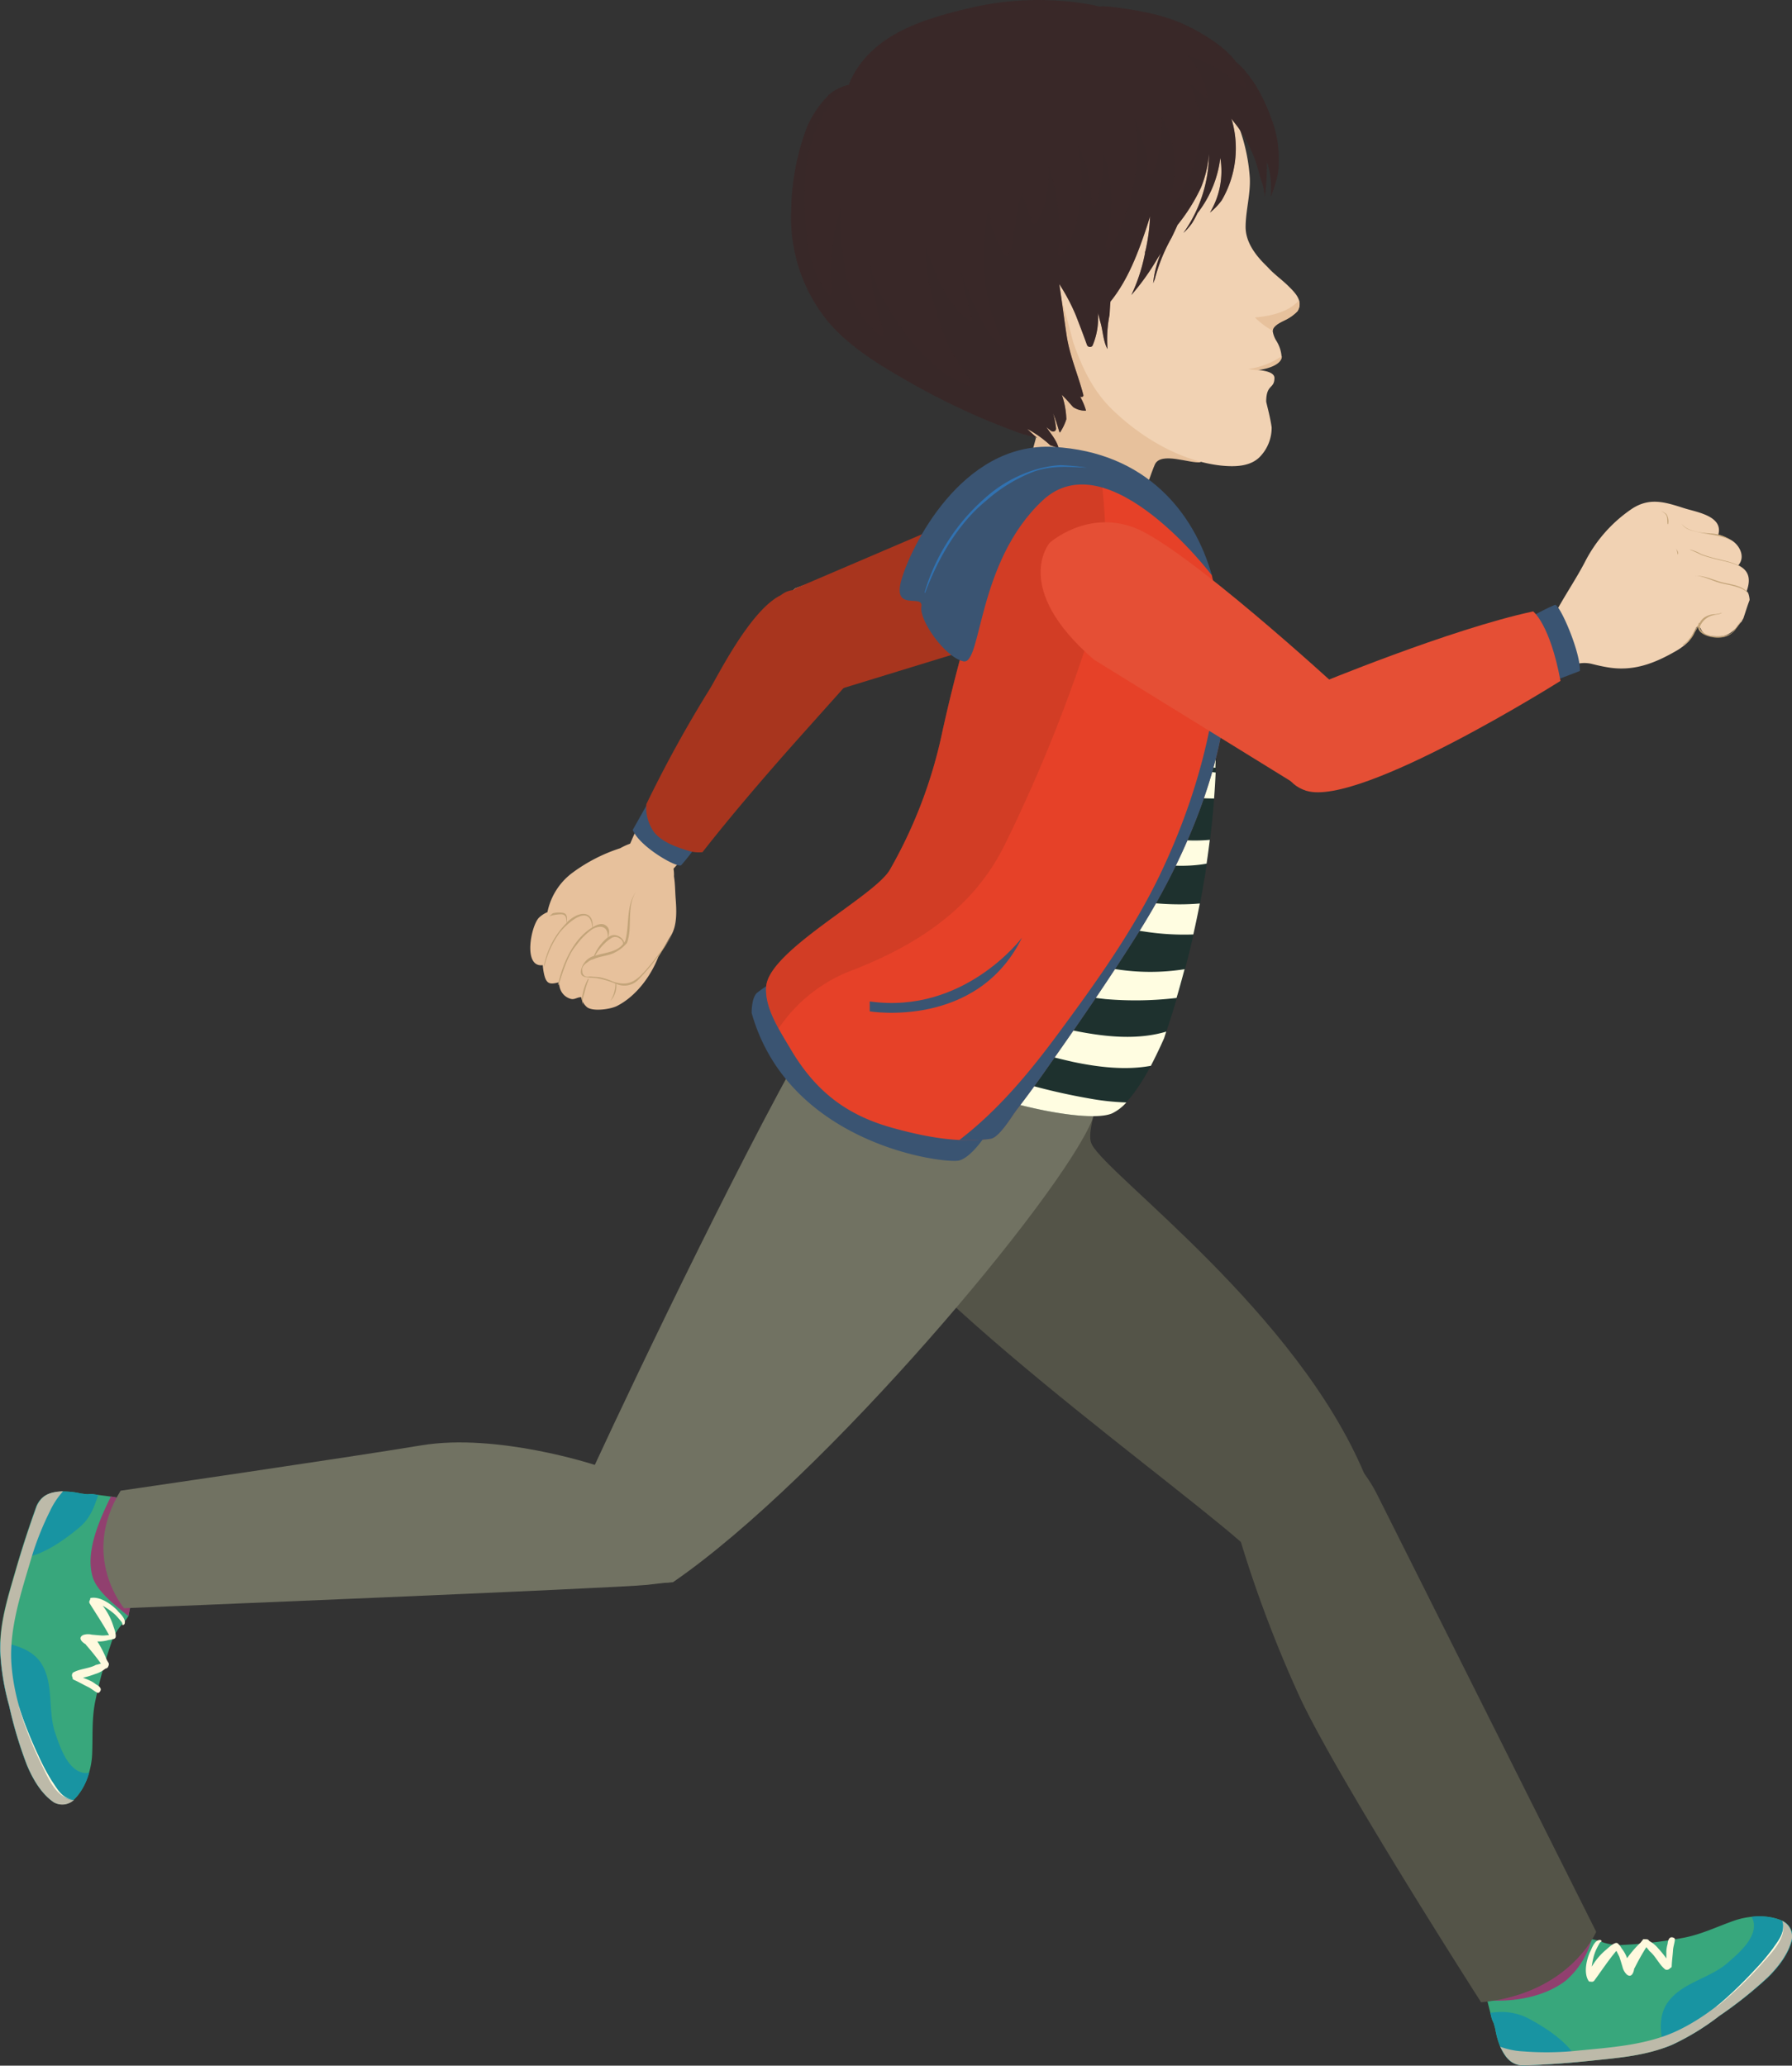 <svg xmlns="http://www.w3.org/2000/svg" width="328.03" height="378.09" viewBox="0 0 328.03 378.09">
  <rect x="0" y="0" width="328.03" height="378.09" fill="#333333" stroke="none"/>
  <defs>
    <style>
      .cls-1 {
        isolation: isolate;
      }

      .cls-2 {
        fill: #38a77c;
      }

      .cls-3 {
        fill: #1894a2;
      }

      .cls-4 {
        fill: #91406f;
      }

      .cls-5 {
        fill: #bdbaa9;
      }

      .cls-6 {
        fill: #fff9de;
      }

      .cls-7 {
        fill: #545448;
      }

      .cls-8 {
        fill: #717262;
      }

      .cls-9 {
        fill: #e7c19c;
      }

      .cls-10 {
        fill: #f1d2b3;
      }

      .cls-11, .cls-12 {
        fill: #392828;
      }

      .cls-12 {
        opacity: 0.5;
        mix-blend-mode: multiply;
      }

      .cls-13 {
        fill: #c3a479;
      }

      .cls-14 {
        fill: #3a5472;
      }

      .cls-15 {
        fill: #a8351e;
      }

      .cls-16 {
        fill: #1e312e;
      }

      .cls-17 {
        fill: #fffde1;
      }

      .cls-18 {
        fill: #e64128;
      }

      .cls-19 {
        fill: #b53821;
        opacity: 0.4;
      }

      .cls-20 {
        fill: #3172b1;
      }

      .cls-21 {
        fill: #e54f35;
      }
    </style>
  </defs>
  <title>boy1</title>
  <g class="cls-1">
    <g id="Layer_2" data-name="Layer 2">
      <g id="Layer_1-2" data-name="Layer 1">
        <g>
          <g>
            <g>
              <g>
                <path class="cls-2" d="M274.67,374.73a14.78,14.78,0,0,1-.93-3.21c-.09-.43-.21-.85-.34-1.27a4.82,4.82,0,0,1-.41-1.07c-.33-1.42-.74-2.83-1-4.26a11.65,11.65,0,0,1-.19-3.22,4,4,0,0,1,.27-.55,13.26,13.26,0,0,1,1.37-1.22c.39-.29.79-.55,1.2-.8,1.13-.43,2.26-.85,3.41-1.21a82.28,82.28,0,0,1,8.76-2.15c1.47-.3,3-.51,4.55-.84a12.6,12.6,0,0,1,1.32.31,9.76,9.76,0,0,0,4.61.74,80.55,80.55,0,0,0,10.51-1.23c3.41-.57,6.38-2.06,9.61-3.19,2.56-.91,6.14-1.18,8.69-.05a3.18,3.18,0,0,1,2,3.32c-.58,2.69-2.5,5.18-4.49,7.13A75.22,75.22,0,0,1,314.7,369a45.34,45.34,0,0,1-8.6,5.26c-4.75,2-9.63,2.38-14.71,2.91-4.14.44-8.26.72-12.39.88l-.44,0C276.44,377.83,275.52,376.49,274.67,374.73Z"/>
                <path class="cls-3" d="M305.22,366.6c2.56-3.72,7.67-4.41,11-7.3,1.86-1.63,5.18-4.38,4.82-7.24a2.58,2.58,0,0,0-.44-1.21,11,11,0,0,1,5.5.66,3.18,3.18,0,0,1,2,3.32c-.58,2.69-2.5,5.18-4.49,7.13A75.22,75.22,0,0,1,314.7,369a45.34,45.34,0,0,1-8.6,5.26c-.5.22-1,.4-1.5.58C303.86,372.05,303.59,369,305.22,366.6Z"/>
                <path class="cls-4" d="M272,364.92a11.65,11.65,0,0,1-.19-3.22,4,4,0,0,1,.27-.55,13.26,13.26,0,0,1,1.37-1.22c.39-.29.79-.55,1.2-.8,1.13-.43,2.26-.85,3.41-1.21a82.28,82.28,0,0,1,8.76-2.15c1.47-.3,3-.51,4.55-.84h0a15.15,15.15,0,0,1-4.71,7.56c-3.73,2.93-9.36,4-14.39,3.64C272.14,365.73,272,365.33,272,364.92Z"/>
                <path class="cls-3" d="M274.67,374.73a14.78,14.78,0,0,1-.93-3.21c-.09-.43-.21-.85-.34-1.27a4.82,4.82,0,0,1-.41-1.07c-.05-.25-.12-.51-.19-.77.2,0,.39-.05.52-.05a11,11,0,0,1,6.42,1.06c2.79,1.5,7.71,4.45,9.11,8-3.29.29-6.57.52-9.85.65l-.44,0C276.44,377.83,275.52,376.49,274.67,374.73Z"/>
                <path class="cls-5" d="M274.63,374.63a14.21,14.21,0,0,0,4.23.85,55.19,55.19,0,0,0,9.27-.07c6.46-.65,13.58-1,19.5-4,6.22-3.11,11.52-8.13,15.89-13.45,1.16-1.41,3.06-3.45,2.92-5.44a3.65,3.65,0,0,0-.2-.92,3.17,3.17,0,0,1,1.78,3.23c-.58,2.69-2.5,5.18-4.49,7.13A75.22,75.22,0,0,1,314.7,369a45.34,45.34,0,0,1-8.6,5.26c-4.75,2-9.63,2.38-14.71,2.91-4.14.44-8.26.72-12.39.88l-.44,0c-2.12-.23-3-1.57-3.89-3.33Z"/>
                <path class="cls-6" d="M290.8,362.59c-.91-1.39-.43-3.69.18-5.14a3.22,3.22,0,0,1,.21-.42c.35-.85.86-1.95,1.69-1.95.14,0,.33.14.3.29l.06,0s0,0,0,0h0s0,0,0,0l-.06,0,0,0,0,0a.34.34,0,0,1-.14.05,1,1,0,0,0-.31.39c-.11.2-.22.39-.32.59a8.35,8.35,0,0,0-.71,1.83,15.94,15.94,0,0,0-.33,1.75,11.8,11.8,0,0,1,2.74-3.2c.35-.31,1.45-1.34,1.93-1.12a.59.59,0,0,1,.29.27s.05,0,.07.05a3.67,3.67,0,0,1,.43.63,6.52,6.52,0,0,1,.42.59,5.7,5.7,0,0,1,.59,1.22,19.63,19.63,0,0,1,2.5-2.88c.11-.15.21-.27.28-.35s.09-.21.21-.23a.26.26,0,0,1,.23,0,.41.41,0,0,1,.22,0,.59.59,0,0,1,.62.31,5.62,5.62,0,0,1,1.66,1.38,16,16,0,0,1,1.47,1.82c0-.47,0-.93,0-1.36a6.32,6.32,0,0,1,.23-1.3c.09-.84.37-1.46,1.13-1.12a.33.33,0,0,1,.2.34c-.06.66-.3,1.27-.34,1.95-.06,1-.21,1.94-.24,2.92a.32.32,0,0,1-.28.32.74.74,0,0,1-.88.28c-1.13-.87-1.8-2.5-2.91-3.38l-.05-.07-.52-.65c-.76,1.2-1.46,2.45-2.1,3.72l-.13.23c-.1.73-.5,1.72-1.34,1.07A2.84,2.84,0,0,1,297,360c-.19-.63-.37-1.24-.58-1.86l-.1-.2c-.14-.29-.29-.58-.44-.87-1.48,1.76-2.7,3.62-4.06,5.48h0a.57.57,0,0,1-.63.15A.35.35,0,0,1,290.8,362.59Z"/>
                <path class="cls-6" d="M314.2,367.29a80.4,80.4,0,0,0,7-6.72,35.92,35.92,0,0,0,3.38-4c1-1.46,2.13-2.74,1.73-4.65h0c.77,2.88-2.12,5.59-3.84,7.57a70,70,0,0,1-8.22,7.83A0,0,0,0,1,314.2,367.29Z"/>
              </g>
              <path class="cls-7" d="M227.13,282.22c-16.86-14.66-71.47-53.25-74.94-71.59l49.57-14.08c-1.56,8.24-2.84,11.24-1.86,13,3.19,5.84,37.4,30.65,49.85,60.23C251.76,271.61,240.18,289.38,227.13,282.22Z"/>
              <path class="cls-7" d="M245.93,265.66a25.35,25.35,0,0,1,6.21,8c2.66,5.27,40.05,79.93,40.05,79.93s-4.78,11.33-21.07,12.9c0,0-27-42.09-33.49-56.51a227.72,227.72,0,0,1-10.5-27.79S231.37,265.34,245.93,265.66Z"/>
            </g>
            <g>
              <g>
                <path class="cls-2" d="M11.4,273a13.81,13.81,0,0,1,3.33.35c.43.07.87.11,1.3.16a4,4,0,0,1,1.15,0c1.44.22,2.9.36,4.34.62a12,12,0,0,1,3.06,1,3.57,3.57,0,0,1,.4.46,13.65,13.65,0,0,1,.63,1.73c.11.47.21.94.28,1.4,0,1.21-.06,2.42-.15,3.62a86.91,86.91,0,0,1-1.3,8.93c-.27,1.47-.67,3-.93,4.53a10.44,10.44,0,0,1-.78,1.1,9.7,9.7,0,0,0-2.42,4,84.16,84.16,0,0,0-2.81,10.2c-.75,3.37-.48,6.69-.64,10.11-.13,2.71-1.22,6.14-3.22,8.07a3.15,3.15,0,0,1-3.81.57c-2.28-1.54-3.86-4.26-4.93-6.83a75.9,75.9,0,0,1-3.25-10.84,45.46,45.46,0,0,1-1.64-10c-.11-5.17,1.4-9.83,2.82-14.73,1.15-4,2.44-7.93,3.84-11.81.06-.13.12-.27.19-.39C7.86,273.46,9.45,273.11,11.4,273Z"/>
                <path class="cls-3" d="M7.48,304.35c2.48,3.77,1.2,8.76,2.64,12.9.82,2.34,2.12,6.45,4.91,7.19a2.6,2.6,0,0,0,1.29,0,11.12,11.12,0,0,1-2.68,4.85,3.15,3.15,0,0,1-3.81.57c-2.28-1.54-3.86-4.26-4.93-6.83a75.9,75.9,0,0,1-3.25-10.84,45.46,45.46,0,0,1-1.64-10c0-.54,0-1.08,0-1.61C2.93,301.05,5.9,302,7.48,304.35Z"/>
                <path class="cls-4" d="M21.52,274.14a12,12,0,0,1,3.06,1,3.57,3.57,0,0,1,.4.46,13.65,13.65,0,0,1,.63,1.73c.11.47.21.94.28,1.4,0,1.21-.06,2.42-.15,3.62a86.91,86.91,0,0,1-1.3,8.93c-.27,1.48-.66,3-.93,4.53v0c-2.46-2-5.8-4.55-6.57-7.23-1.31-4.56,1.15-10.14,3.36-14.68Z"/>
                <path class="cls-3" d="M11.4,273a13.81,13.81,0,0,1,3.33.35c.43.07.87.11,1.3.16a4,4,0,0,1,1.15,0l.78.1a4.12,4.12,0,0,1-.14.5c-.78,2.28-1.52,4-3.4,5.56-2.43,2-7,5.48-10.84,5.43,1-3.16,2-6.28,3.09-9.37.06-.13.12-.27.19-.39C7.86,273.46,9.45,273.11,11.4,273Z"/>
                <path class="cls-5" d="M11.51,273a14.49,14.49,0,0,0-2.37,3.6,53.55,53.55,0,0,0-3.41,8.61c-1.83,6.24-4.14,13-3.62,19.58.55,6.94,3.21,13.73,6.5,19.78.88,1.61,2.05,4.13,4,4.74a3.13,3.13,0,0,0,.92.16,3.14,3.14,0,0,1-3.65.44c-2.28-1.54-3.86-4.26-4.93-6.83a75.9,75.9,0,0,1-3.25-10.84,45.46,45.46,0,0,1-1.64-10c-.11-5.17,1.4-9.83,2.82-14.73,1.15-4,2.44-7.93,3.84-11.81.06-.13.12-.27.19-.39,1-1.89,2.59-2.24,4.54-2.36Z"/>
                <path class="cls-6" d="M16.6,292.49c1.63-.32,3.59,1,4.7,2.1a2.4,2.4,0,0,1,.31.35c.65.64,1.49,1.53,1.18,2.3-.06.13-.26.25-.39.17l0,0h0s0,0,0,0,0,0,0,0v-.07l0,0a0,0,0,0,0,0,0,.33.33,0,0,1,0-.14.92.92,0,0,0-.24-.43c-.14-.18-.28-.35-.43-.52a7.61,7.61,0,0,0-1.43-1.35,14.81,14.81,0,0,0-1.5-1,11.8,11.8,0,0,1,1.95,3.74c.15.44.69,1.84.31,2.21a.64.64,0,0,1-.36.17l-.07,0a3.43,3.43,0,0,1-.75.16,5.19,5.19,0,0,1-.71.17,5.61,5.61,0,0,1-1.35.09,19.17,19.17,0,0,1,1.73,3.4c.1.16.18.29.23.39s.15.16.12.28a.2.2,0,0,1,0,.23.39.39,0,0,1-.06.21.6.6,0,0,1-.53.46,5.49,5.49,0,0,1-1.9,1,17.37,17.37,0,0,1-2.23.68,13.23,13.23,0,0,1,1.26.51,5.63,5.63,0,0,1,1.12.69c.74.4,1.21.9.62,1.47a.34.34,0,0,1-.39.06c-.6-.31-1.07-.76-1.69-1.05-.88-.43-1.71-.92-2.61-1.32a.31.31,0,0,1-.19-.38.74.74,0,0,1,.06-.92c1.23-.72,3-.73,4.23-1.43l.08,0,.8-.23c-.83-1.16-1.73-2.28-2.66-3.34l-.16-.21c-.64-.37-1.41-1.11-.49-1.65a2.74,2.74,0,0,1,1.63-.09c.66.06,1.29.12,1.94.16l.23,0,1-.08c-1.08-2-2.35-3.86-3.56-5.82h0v0a.54.54,0,0,1,.1-.63A.36.36,0,0,1,16.6,292.49Z"/>
                <path class="cls-6" d="M3.46,312.42a80.91,80.91,0,0,0,3.61,9A35.82,35.82,0,0,0,9.51,326c1,1.45,1.74,3,3.66,3.35,0,0,0,0,0,0-3-.37-4.39-4.06-5.58-6.4a70.28,70.28,0,0,1-4.16-10.55S3.45,312.4,3.46,312.42Z"/>
              </g>
              <path class="cls-8" d="M108.88,268.13c7.75-16.76,28.69-60.57,41.57-82.36L205,190.09,199.92,205c-5.62,13.8-48.84,65.44-76.74,84.61C122.9,289.5,106.1,293.08,108.88,268.13Z"/>
              <path class="cls-8" d="M125.73,284.53l-2.36,4.88s.57.06-4.84.67-95.82,4.28-95.82,4.28-8.07-9.46-.63-21.51c0,0,41.21-6,55.06-8.3s31.74,3.58,31.74,3.58S123.16,272.41,125.73,284.53Z"/>
            </g>
          </g>
          <g>
            <g>
              <path class="cls-9" d="M201.21,75.87l-.16,6.2-11.24,4.22s.08-2,.2-4.43c.16-3.06-3.19-3.73-13.32-8.34-21-9.55-23.68-14.73-27-24.25C139.69,20.43,163,.81,194.57,2.78,222.13,4.49,208.46,38.29,206.65,49Z"/>
              <path class="cls-9" d="M185.35,99.31s5.91-33.8,11.45-33c0,0,20.59,11.29,22.62,16.61.1.25.61,0,.33,1.69-1.88.28-7.26-2-8.35.41s-6.78,19.64-8.28,24.48C196.05,106.5,184.39,102,185.35,99.31Z"/>
            </g>
            <g>
              <path class="cls-10" d="M193.82,2.74S203.29,4,204.19,4.17A33.82,33.82,0,0,1,213.67,8c5.93,3.54,11,8.92,13.23,15.53a33.4,33.4,0,0,1,1.88,9c.15,3-.75,6-.77,9,0,2.76,1.76,5.16,3.87,7.19l.54.57c1.09,1.11,2.34,2,3.45,3.1s2.45,2.43,1.9,4c-.06.18-.15.33-.22.49a7.67,7.67,0,0,1-2,1.51c-.77.42-2.65,1.12-2.58,2.2a4.72,4.72,0,0,0,.63,1.73,6.32,6.32,0,0,1,1,3c-.22,1.58-3.43,2.34-4.8,2.33-.1.08,3.46.06,3.49,1.51,0,2.09-1.48,1.09-1.51,4.3,0,.27.69,2.6,1,4.75a7.67,7.67,0,0,1-2.25,5.5c-1.76,1.7-4.53,1.78-7.17,1.49-7.41-.86-14.65-5.23-19.9-10.38-3.48-3.41-5.43-7.69-7-12.15-.39-1.52-.78-3.06-1.22-4.6q-1.38-4.8-2.72-9.61C195.82,33.61,195.45,17.94,193.82,2.74Z"/>
              <g>
                <path class="cls-9" d="M229.82,67.74a9.3,9.3,0,0,1,2.91.67,16.1,16.1,0,0,0-3.65-.76l-.58-.11a14.17,14.17,0,0,0,6.13-2.36,1.69,1.69,0,0,1,0,.23C234.4,67,231.19,67.75,229.82,67.74Z"/>
                <path class="cls-9" d="M237.76,55a2.18,2.18,0,0,1,0,1.45c-.06.18-.15.33-.22.49a7.67,7.67,0,0,1-2,1.51c-.75.41-2.53,1.08-2.56,2.11a15.21,15.21,0,0,1-3.26-2.45C232.61,57.83,235.78,57.18,237.76,55Z"/>
              </g>
            </g>
            <path class="cls-11" d="M144.84,38.62a44.81,44.81,0,0,1,2.94-15.49,19.54,19.54,0,0,1,4.06-5.87,8.75,8.75,0,0,1,3.55-1.74c.05-.15.1-.3.15-.43,3.72-8.64,13.3-11.58,21.74-13.56A54.5,54.5,0,0,1,200,.91c.39.08.78.18,1.17.28a12.2,12.2,0,0,1,1.6,0A66.69,66.69,0,0,1,211,2.53,32.35,32.35,0,0,1,222.4,7.74a17.47,17.47,0,0,1,3.9,3.65l.6.53c3.07,3,5,7.22,6.33,11.27a21.57,21.57,0,0,1,.75,8.19A20.66,20.66,0,0,1,232.6,36a14.91,14.91,0,0,0-.7-6.42,42.34,42.34,0,0,1-.39,6.44,10.53,10.53,0,0,0-.81-3.48,25.49,25.49,0,0,0-3.87-8.95c-.46-.67-1-1.29-1.45-1.89.05.16.12.3.17.47a18.84,18.84,0,0,1-1.89,14.46,11.16,11.16,0,0,1-2.17,2.27,14.71,14.71,0,0,0,1.89-10A20.35,20.35,0,0,1,219.21,39a17.57,17.57,0,0,1-1,1.85,11.12,11.12,0,0,1-1.58,1.78,25.09,25.09,0,0,0,4.67-14.45,20.6,20.6,0,0,1-1.44,6.11,33.23,33.23,0,0,1-4.31,6.88c-.35.79-.71,1.56-1.09,2.33a31.7,31.7,0,0,0-3.09,7.66c-.1.22-.19.46-.28.69a19.09,19.09,0,0,1,1.43-5.55c-.2.34-.41.67-.63,1A43.78,43.78,0,0,1,207.1,54h0a32.16,32.16,0,0,0,2.49-7.63.26.26,0,0,0,0-.15c0-.14.08-.27.11-.41a33.32,33.32,0,0,0,.81-6.21c-.19.65-.38,1.29-.59,1.92-1.59,4.76-3.45,9.74-6.65,13.68-.07.81-.12,1.62-.16,2.43a22.26,22.26,0,0,0-.37,6.26c-.77-1.3-.85-3.32-1.26-4.74-.18-.62-.33-1.24-.5-1.86a12.84,12.84,0,0,1-1,6,.59.59,0,0,1-1-.14c-.66-1.85-1.36-3.68-2.08-5.52a35.57,35.57,0,0,0-3-5.64c.49,3.12.87,6.25,1.34,9.37.58,3.82,2.1,7.22,3.06,10.9.1.37-.29.47-.57.35a11.79,11.79,0,0,1,1.07,2.56,4.06,4.06,0,0,1-2.33-.64c-.5-.51-.95-1.1-1.38-1.52-.23-.24-.48-.49-.72-.76a15.23,15.23,0,0,1,.83,4.48,9.56,9.56,0,0,1-1.18,2.45.67.67,0,0,1-.12-.19c-.37-1.21-.69-2.29-1.12-3.32a15.83,15.83,0,0,1,.53,2.71c.06.58-.57.77-1,.43l-.76-.62c.85,1.25,1.93,2.49,2.24,3.88,0,0,0,0,0,0a11.47,11.47,0,0,0-1.52-.55,19.4,19.4,0,0,0-4.22-3c.59.56,1.17,1.12,1.79,1.61h0c-1.21-.3-2.42-.63-3.61-1a5.93,5.93,0,0,0-.69-.29,127.38,127.38,0,0,1-18.87-8.8c-5.47-3.11-11.22-6.5-15.27-11.41A30,30,0,0,1,144.84,38.62Z"/>
            <path class="cls-12" d="M144.84,38.62a44.81,44.81,0,0,1,2.94-15.49,19.54,19.54,0,0,1,4.06-5.87,7,7,0,0,1,2.69-1.45,26.65,26.65,0,0,0-7.18,17.65c-.07,6.72-.24,14.6,4.15,20.16.2.25.77.33.73-.13A36.71,36.71,0,0,1,154,37.91a31.9,31.9,0,0,0,0,5.53c.52,6.32,1.6,13.92,7.11,17.93.31.22.73.08.62-.35-1.07-4.37-2.55-8.56-2.58-13.08a28.2,28.2,0,0,0,3,7.55c3.35,5.81,8.59,12.7,15.14,15.06.37.13.48-.32.36-.57-1.24-2.5-3.12-4.55-4.24-7.14a50.75,50.75,0,0,1-3-9.37,44.39,44.39,0,0,1-1.08-8.78l.5,1.47c1.65,4.63,3.45,9.26,7.43,12.38.3.24.73.08.62-.34a87.5,87.5,0,0,1-2.06-8.58c.13.36.26.71.4,1.05,1.75,4.32,3.51,9.27,6.91,12.58.35.34.78-.06.57-.46-4-7.72-4.45-16.58-2.65-25a17,17,0,0,0,2.9,8.76c.19.26.59.31.72,0,1-2.6,1-5.33,1.54-8,.25-1.28.57-2.54.94-3.79a20.62,20.62,0,0,0,1.56,5,4.48,4.48,0,0,0,.08.72c.05.33.56.62.79.3,2.15-3,2.35-6.94,2.38-10.62,1.54,5.21,2.52,10.48,1.75,16,0,.37.51,1,.8.53,2.76-4.37,3.55-10,3.36-15.08a39.9,39.9,0,0,0-.51-5,22.18,22.18,0,0,1,2.39,10.55c0,.42.68.85.85.32a28.85,28.85,0,0,0,1.27-9.92,29.1,29.1,0,0,1,.54,17.37c-.11.39.54,1,.8.52a36.11,36.11,0,0,0,4.7-21.22c-.08-.85-.17-1.75-.29-2.66a24.36,24.36,0,0,1,2.59,9.68c0,.4.66.85.85.32a26.53,26.53,0,0,0,1.54-10.2,17.73,17.73,0,0,1,1.28,15.34c-.16.41.5.9.81.53,3.56-4.32,5.82-11.28,4.73-16.87a19.21,19.21,0,0,0-1.84-5.25,15.19,15.19,0,0,1,2.69,2.58c.29.34.81.24.72-.26a15.4,15.4,0,0,0-3.9-7.57,34.43,34.43,0,0,1,10.44,6c.39.33.74,0,.58-.46-2.53-6.28-8.9-10-14.9-12.36L213,3a35.77,35.77,0,0,1,9.39,4.7,17.47,17.47,0,0,1,3.9,3.65l.6.53c3.07,3,5,7.22,6.33,11.27a21.57,21.57,0,0,1,.75,8.19A20.66,20.66,0,0,1,232.6,36a14.91,14.91,0,0,0-.7-6.42,42.34,42.34,0,0,1-.39,6.44,10.53,10.53,0,0,0-.81-3.48,25.49,25.49,0,0,0-3.87-8.95c-.46-.67-1-1.29-1.45-1.89.05.16.12.3.17.47a18.84,18.84,0,0,1-1.89,14.46,11.16,11.16,0,0,1-2.17,2.27,14.71,14.71,0,0,0,1.89-10A20.35,20.35,0,0,1,219.21,39a17.57,17.57,0,0,1-1,1.85,11.12,11.12,0,0,1-1.58,1.78,25.09,25.09,0,0,0,4.67-14.45,20.6,20.6,0,0,1-1.44,6.11,33.23,33.23,0,0,1-4.31,6.88c-.35.79-.71,1.56-1.09,2.33a31.7,31.7,0,0,0-3.09,7.66c-.1.22-.19.46-.28.69a19.09,19.09,0,0,1,1.43-5.55c-.2.34-.41.67-.63,1A43.78,43.78,0,0,1,207.1,54h0a32.16,32.16,0,0,0,2.49-7.63.26.26,0,0,0,0-.15c0-.14.08-.27.11-.41a33.32,33.32,0,0,0,.81-6.21c-.19.65-.38,1.29-.59,1.92-1.59,4.76-3.45,9.74-6.65,13.68-.07.81-.12,1.62-.16,2.43a22.26,22.26,0,0,0-.37,6.26c-.77-1.3-.85-3.32-1.26-4.74-.18-.62-.33-1.24-.5-1.86a12.84,12.84,0,0,1-1,6,.59.59,0,0,1-1-.14c-.66-1.85-1.36-3.68-2.08-5.52a35.57,35.57,0,0,0-3-5.64c.49,3.12.87,6.25,1.34,9.37.58,3.82,2.1,7.22,3.06,10.9.1.37-.29.47-.57.35a11.79,11.79,0,0,1,1.07,2.56,4.06,4.06,0,0,1-2.33-.64c-.5-.51-.95-1.1-1.38-1.52-.23-.24-.48-.49-.72-.76a15.23,15.23,0,0,1,.83,4.48,9.56,9.56,0,0,1-1.18,2.45.67.67,0,0,1-.12-.19c-.37-1.21-.69-2.29-1.12-3.32a15.83,15.83,0,0,1,.53,2.71c.06.58-.57.77-1,.43l-.76-.62c.85,1.25,1.93,2.49,2.24,3.88,0,0,0,0,0,0a11.47,11.47,0,0,0-1.52-.55,19.4,19.4,0,0,0-4.22-3c.59.56,1.17,1.12,1.79,1.61h0c-1.21-.3-2.42-.63-3.61-1a5.93,5.93,0,0,0-.69-.29,127.38,127.38,0,0,1-18.87-8.8c-5.47-3.11-11.22-6.5-15.27-11.41A30,30,0,0,1,144.84,38.62Z"/>
          </g>
          <g>
            <g>
              <g>
                <path class="cls-9" d="M99.36,176.66a10.55,10.55,0,0,0,.27,1.8c.44,1.77,1.16,1.72,2.72,1.33,0,0,0,0,0,0a3.32,3.32,0,0,0,.25,1.37,2.82,2.82,0,0,0,1.89,1.67c.67.2,1.25-.35,1.9-.3a3.08,3.08,0,0,0,1.13,1.87c1.15.77,4.22.32,5.36-.24,3.41-1.7,6.18-5.3,7.62-9,.81-1.29,1.53-2.68,2.27-3.82,1.24-1.93,1.07-4.79.9-7-.09-1.27-.09-2.64-.3-3.94a5.92,5.92,0,0,0-3.07-5.52c-2.61-1.37-4.67-.79-6.78.38a30.25,30.25,0,0,0-8.67,4.44,11.91,11.91,0,0,0-4.64,7.26,5.05,5.05,0,0,0-1.54,1C97.21,169.38,95.67,177.14,99.36,176.66Z"/>
                <g>
                  <path class="cls-13" d="M103.73,168.92a15.26,15.26,0,0,0-4.11,7.6c0,.16,0,.33,0,.49a17,17,0,0,1,2.87-6.36c1.09-1.37,5.53-5.65,5.94-.89a5.64,5.64,0,0,0-.72.47c-3,2.21-4.77,6.4-5.55,9.91a.93.93,0,0,0,.08.22l0,0h0c.74-2.3,1.63-5.46,3.24-7.32a12.46,12.46,0,0,1,3-3c1.83-.94,2.88-.15,2.77,1.54a7.4,7.4,0,0,0-1.16,1.14,8,8,0,0,0-1.36,2.25,3.34,3.34,0,0,0-2.15,1.93c-.9,2.28.79,1.94,2.66,2.14a15.89,15.89,0,0,1,3.41,1,6.07,6.07,0,0,1-.91,3.17s0,0,0,0a4,4,0,0,0,1.06-3.13,3.58,3.58,0,0,0,4.05-.76,39.61,39.61,0,0,0,6.17-8.2,0,0,0,0,0,0,0,53.92,53.92,0,0,1-4.79,6.43c-1.81,2-3.08,3.06-6,2.13a12.37,12.37,0,0,0-2.52-.82c-.57-.06-1.18-.07-1.76-.13a1.29,1.29,0,0,1-.76,0,1,1,0,0,1-.59-1c-.17-.68.34-1.23,1-1.63a2.54,2.54,0,0,1,.63-.41l.3-.09.37-.15c1-.38,2.1-.5,3.11-.86a7.17,7.17,0,0,0,2.76-2c1.1-3-.18-6.59,1.7-9.47,0,0,0,0,0,0-1.93,2.7-1.21,6.08-2,9.08-.07.13-.14.24-.21.35a1.69,1.69,0,0,0-.15-.4,2.08,2.08,0,0,0-1.77-1,1.81,1.81,0,0,0-1,.41c.19-.9.35-1.55-.41-2.14s-1.66-.15-2.43.28c.12-2.79-2-3-4-1.5a7.33,7.33,0,0,0-.73.63c0-.64.17-1.53-.62-1.72a4.17,4.17,0,0,0-2,.07,6.31,6.31,0,0,1-.62.54,7.42,7.42,0,0,1,2.26-.37C103.75,167.45,103.63,168.21,103.73,168.92Zm8.1,2.84a1.28,1.28,0,0,1,1.57,0,1.15,1.15,0,0,1,.67,1c-1.19,1.57-3.38,1.58-5.14,2.17a9.46,9.46,0,0,1,1.67-2.16A6.21,6.21,0,0,1,111.83,171.76Z"/>
                  <path class="cls-13" d="M106.62,182.12a9.92,9.92,0,0,1,1-2.92c0-.08.16,0,.13.1a14,14,0,0,0-.72,2.28c-.24.84-.66,1.81-.15,2.67,0,0,0,0,0,0A2.77,2.77,0,0,1,106.62,182.12Z"/>
                </g>
              </g>
              <g>
                <path class="cls-9" d="M143,109.61c-5.67,2.74-11.72,15.12-13.12,17.33a223.8,223.8,0,0,0-11.16,20.18c-3.2,6.58-5,10.89-4.8,12.1l4.13,2.42c2.61,1.65.83,2,26.84-27L154.25,122C155.79,116,148.72,105.09,143,109.61Z"/>
                <path class="cls-9" d="M144.87,125l53.95-15.79c2.9-1.6,5.29-4.46,4.94-10.7,0,0-1.86-9.81-13.4-7.47L145.54,107.7C140.23,112.36,139.09,125.27,144.87,125Z"/>
              </g>
              <path class="cls-14" d="M128.09,153.88a37.55,37.55,0,0,1-3.41,4.5c-.73.5-7.51-3.29-8.86-6.47l2.9-5.16Z"/>
              <g>
                <path class="cls-15" d="M125.91,155.69c-2.09-.63-4.69-1.56-6.13-3.31a7.66,7.66,0,0,1-1.46-5.19c.12-.26.24-.51.37-.77a227.44,227.44,0,0,1,11.15-20.17c1.41-2.22,7.45-14.59,13.13-17.33,5.71-4.53,15.2,8.56,13.66,14.54l-9.27,10.37c-9.58,10.7-15.26,17.67-18.77,22.15A6.42,6.42,0,0,1,125.91,155.69Z"/>
                <path class="cls-15" d="M148.12,127.86l50.77-15.56c2.9-1.6,5.22-7.54,4.87-13.78,0,0-2.27-12.14-13.81-9.79l-44.41,19C140.23,112.36,142.35,128.12,148.12,127.86Z"/>
              </g>
            </g>
            <g>
              <path class="cls-14" d="M180.68,207.41s-2.68,4.33-5.09,5-31.15-2.72-38-27c0,0-.05-2.68.95-3.66a24.89,24.89,0,0,1,4-2.55Z"/>
              <path class="cls-16" d="M220.63,115.25c.72.24,7.22,31.52-7.53,74.76,0,0-4.81,11.7-9.57,13.77-5.84,2.53-35.93-4.54-51.18-18,0,0,.26-1.22,4-7.36S220.63,115.25,220.63,115.25Z"/>
              <g>
                <path class="cls-17" d="M216.58,139.36A90.63,90.63,0,0,1,206,135.81c-1.62-.68-3.19-1.43-4.74-2.23,10.83-10.33,19.33-18.33,19.33-18.33.39.13,2.5,9.62,1.89,25.28A33.21,33.21,0,0,1,216.58,139.36Z"/>
                <path class="cls-17" d="M206,136.7A75.55,75.55,0,0,0,219,140.84a30.48,30.48,0,0,0,3.53.56c-.07,1.54-.16,3.12-.29,4.76a65.55,65.55,0,0,1-22.81-4.39c-1.54-.57-3.09-1.22-4.63-1.93l5.89-5.64C202.4,135.11,204.19,136,206,136.7Z"/>
                <path class="cls-17" d="M199.62,150.21c6.69,1.95,14.56,4.19,21.84,3.51-.18,1.43-.37,2.88-.59,4.36-7.92,1.43-16.85-1.35-24.14-3.71a128.36,128.36,0,0,1-12.2-4.68l3.76-3.64A89.48,89.48,0,0,0,199.62,150.21Z"/>
                <path class="cls-17" d="M191.53,160.68c8.52,3,18.65,5.51,28.1,4.69-.36,1.86-.75,3.74-1.19,5.67a47.41,47.41,0,0,1-9-.54,136.33,136.33,0,0,1-16.87-3.45,93.58,93.58,0,0,1-18.59-7c1.54-1.52,3.15-3.09,4.79-4.68A137.71,137.71,0,0,0,191.53,160.68Z"/>
                <path class="cls-17" d="M168.54,165.36a75,75,0,0,0,18,8.33,104.38,104.38,0,0,0,17.76,3.71,40.57,40.57,0,0,0,12.54,0c-.46,1.73-.94,3.48-1.47,5.26a63.81,63.81,0,0,1-13,.21,97.77,97.77,0,0,1-19.35-4.18,106.9,106.9,0,0,1-19.34-8.52C165.2,168.71,166.81,167.09,168.54,165.36Z"/>
                <path class="cls-17" d="M158.73,175.49c7,4.17,15.09,6.86,22.63,9.07,6.1,1.79,12.37,3.75,18.67,4.7,4.45.68,9.17.85,13.46-.44-.14.4-.26.79-.39,1.19,0,0-1,2.32-2.43,5.07-4.65.86-9.68.24-14.18-.7a161.26,161.26,0,0,1-17.51-5c-7.51-2.49-16-5.71-22.71-10.82l.09-.14A23.94,23.94,0,0,1,158.73,175.49Z"/>
                <path class="cls-17" d="M179.34,195.65a113.87,113.87,0,0,0,20,5.4,45.63,45.63,0,0,0,6.84.74,8.36,8.36,0,0,1-2.61,2c-5.84,2.53-35.93-4.54-51.18-18a19.57,19.57,0,0,1,1.82-3.65A94.82,94.82,0,0,0,179.34,195.65Z"/>
              </g>
              <path class="cls-18" d="M162.89,159.21a86.47,86.47,0,0,0,9.62-25.32,301,301,0,0,1,8.33-30.21A38,38,0,0,1,183.2,100a36.88,36.88,0,0,1,10-12.52c4.4-3.3,9.52-1.3,16.17,3.48,0,0,5.22,1.86,9.12,8.29.54.89,2.71,5.08,3.33,6,2.37,10.61,3.84,13.86,2.35,25.18-1.79,13.72-8.23,28.17-15.51,39.8-5.17,8.25-10.69,16.3-16.3,24.26-2,2.88-4.06,5.75-6.21,8.54-.93,1.2-3.21,5.13-4.82,5.37-5.87.89-12.15-.36-17.82-1.92-8.67-2.37-14.32-6.85-18.85-14.56-1.9-3.23-4.78-7.52-4.4-11.45C140.94,173.85,160.1,164.06,162.89,159.21Z"/>
              <path class="cls-19" d="M200.34,113.46a285.8,285.8,0,0,1-16.47,41.27c-5.74,11.52-15.78,18.09-27.45,22.71a28.25,28.25,0,0,0-12.58,9q-.68.89-1.32,1.8c-1.35-2.47-2.49-5.18-2.24-7.74.66-6.68,19.82-16.47,22.61-21.32a86.47,86.47,0,0,0,9.62-25.32,301,301,0,0,1,8.33-30.21A38,38,0,0,1,183.2,100a36.88,36.88,0,0,1,10-12.52c2.49-1.86,5.2-2,8.3-1C202.52,95.58,203.11,104.66,200.34,113.46Z"/>
              <path class="cls-14" d="M193.72,189.17c6.8-9.21,13.59-18.63,18.58-29,7.22-15,12-32.77,10.72-49.77,1.62,6.93,2.39,10.79,1.17,20.07-1.79,13.72-8.23,28.17-15.51,39.8-5.17,8.25-10.69,16.3-16.3,24.26-2,2.88-4.06,5.75-6.21,8.54-.93,1.2-3.21,5.13-4.82,5.37a28.35,28.35,0,0,1-5.76.24C182.66,203.28,188.44,196.32,193.72,189.17Z"/>
              <g>
                <path class="cls-14" d="M221.84,105.31s-18.94-25-31-13.7-11.11,30.17-14.48,29.44-8.13-7.52-7.7-10-5.29,1.06-3.69-4.79,10.95-25.4,27.9-24.46S218.61,93.87,221.84,105.31Z"/>
                <path class="cls-20" d="M180.17,91.29a24.44,24.44,0,0,1,9-5.22,20.81,20.81,0,0,1,4.9-.93,47.45,47.45,0,0,1,4.9.45s0,0,0,0c-3.46-.12-6.28-.44-9.66.71a28.51,28.51,0,0,0-8.78,5.34c-5.2,4.23-8.84,10.61-11.16,16.82,0,.08-.15,0-.13,0A36.71,36.71,0,0,1,180.17,91.29Z"/>
              </g>
              <path class="cls-14" d="M187.07,171.64s-10.56,14.1-27.86,11.66v1.82S178.85,188.39,187.07,171.64Z"/>
            </g>
            <g>
              <g>
                <path class="cls-10" d="M281.81,116.49c-.12-1.48,1.67-2.79,2.7-3.9,1.72-3.3,3.9-6.44,5.61-9.72a26,26,0,0,1,8.53-9.69c3.3-2.21,6.14-1.28,9.64-.16,2.26.72,7.2,1.42,6.25,4.85a11.66,11.66,0,0,1,2.29.95c1.57.86,2.74,3.07,1.39,4.63l-.06,0c1.63.79,2.53,2.1,1.57,4.76a1.22,1.22,0,0,1,.31.43,4.33,4.33,0,0,1,.23,1.19c-.42,1.08-.76,2.23-1.13,3.32-.13.25-.27.49-.41.73a.35.35,0,0,0-.15.12c-.95,1.28-2.22,2.52-3.94,2.5-1.14,0-2.78,0-3.27-1.37-.1-.26-.68-.63-.87-.25-.41.84-.88,1.68-1.36,2.51a11.76,11.76,0,0,1-2.21,1.69c-4.19,2.43-8.12,3.93-13,3-.8-.14-1.59-.32-2.38-.52a5.87,5.87,0,0,0-3.95.32,3.53,3.53,0,0,1-3.23-1A7,7,0,0,1,281.81,116.49Z"/>
                <path class="cls-13" d="M310.32,105.4c1.73-.08,3.24.76,4.91,1.19s3.68.51,4.83,2c0,0,0,.05-.05,0-1.29-1.31-3.44-1.44-5.16-1.9-1.51-.41-3-1.26-4.52-1.31C310.31,105.42,310.3,105.4,310.32,105.4Z"/>
                <path class="cls-13" d="M309.34,100.59a7.66,7.66,0,0,1,2.11.85,27.56,27.56,0,0,0,3.22.93c1.49.38,3.53.75,4.64,1.92,0,0,0,0,0,0-1.19-1.14-3.53-1.52-5.09-1.91-.92-.23-1.89-.49-2.78-.81a21.34,21.34,0,0,0-2.09-.94S309.31,100.59,309.34,100.59Z"/>
                <path class="cls-13" d="M307.81,95.85c1.08,1.5,4,1.72,5.63,1.81a7.37,7.37,0,0,1,3.74,1.42,0,0,0,1,1,0,0c-1.88-1.11-3.9-1.15-6-1.61-1.21-.27-2.7-.49-3.39-1.65C307.79,95.85,307.8,95.84,307.81,95.85Z"/>
                <path class="cls-13" d="M304.6,93.86a2.2,2.2,0,0,1-.61-.48s0,0,0,0c.3.35.81.42,1.1.8a2.54,2.54,0,0,1,.28,1.72c0,.08-.1.05-.12,0C305.13,95.09,305.37,94.41,304.6,93.86Z"/>
                <path class="cls-13" d="M306.72,100.3s0,0,0,0c.21.38.56.65.45,1.13,0,.06-.09,0-.09,0A2.53,2.53,0,0,0,306.72,100.3Z"/>
                <path class="cls-13" d="M308.06,118c1.35-.8,1.95-2.35,2.82-3.61a1.78,1.78,0,0,1,.1-.36c0-.08.12,0,.15,0a2.55,2.55,0,0,1,.92-1.05,3.77,3.77,0,0,1,1.62-.55,4.23,4.23,0,0,0,1.55-.29s0,0,0,0c-.33.32-1.08.32-1.49.44a3.47,3.47,0,0,0-2.58,2.17c.44,2.26,5,2.1,6.06.85a17.36,17.36,0,0,0,1.95-2.88h0c-1.11,2.09-1.87,3.89-4.52,4-1.28.06-3.76-.52-3.81-2-.22.36-.42.74-.62,1.06a4.58,4.58,0,0,1-2.13,2.31C308.06,118.07,308,118,308.06,118Z"/>
              </g>
              <path class="cls-21" d="M239.14,144.75l-38.88-24c-15.22-13.15-8.12-21.39-8.12-21.39s6.64-6,15.34-2.84c9.17,3.33,37.49,29.37,37.49,29.37C239.67,132,238.25,137.77,239.14,144.75Z"/>
              <g>
                <path class="cls-14" d="M279.64,113.31a38,38,0,0,1,5-2.6c.87-.14,4.71,8.65,4.56,12.1l-5.73,2.2Z"/>
                <path class="cls-21" d="M236.82,127.89s1.56-3.22,4.17-2.57c0,0,24.51-10.18,39.66-13.41,0,0,3.08,2.33,5,12.72,0,0-36.64,23.11-46.49,20.12C231.65,142.48,234,130.28,236.82,127.89Z"/>
              </g>
            </g>
          </g>
        </g>
      </g>
    </g>
  </g>
</svg>
